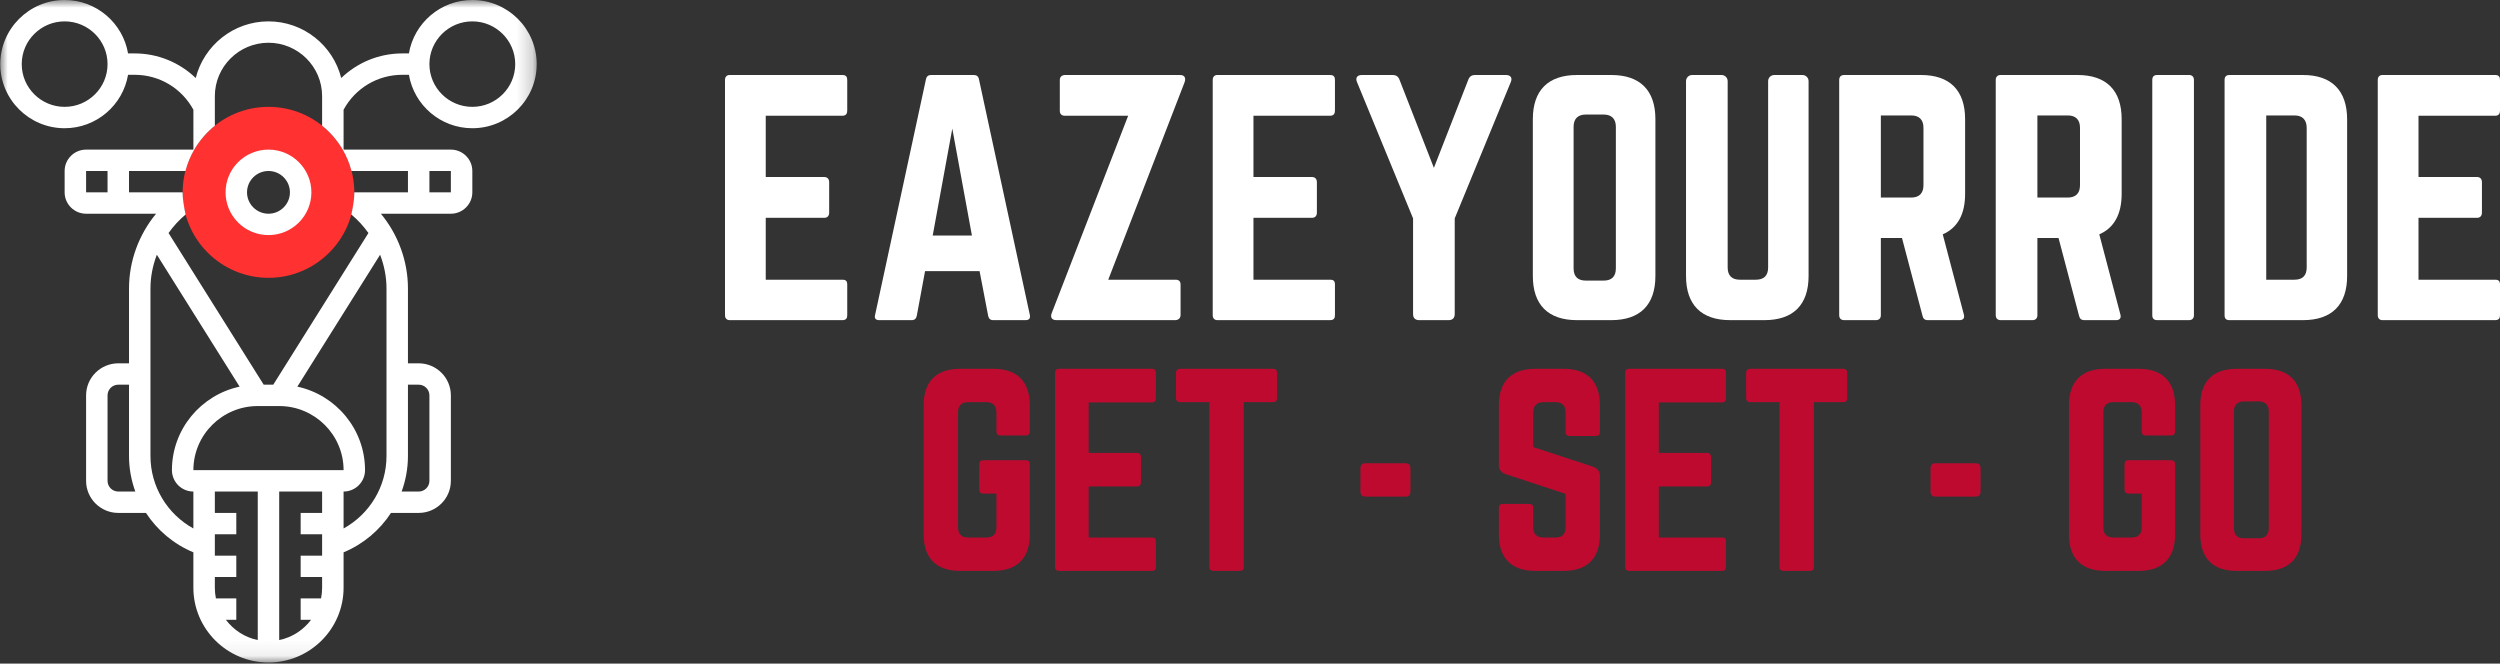 <svg width="162" height="43" viewBox="0 0 162 43" fill="none" xmlns="http://www.w3.org/2000/svg">
<rect x="0" y="0" width="162" height="43" fill="#333333" stroke="none"/>
<path d="M17.397 18.003C14.331 18.003 11.836 15.519 11.836 12.464C11.836 9.41 14.331 6.924 17.397 6.924C20.464 6.924 22.958 9.41 22.958 12.464C22.958 15.519 20.464 18.003 17.397 18.003ZM17.397 10.386C16.247 10.386 15.312 11.319 15.312 12.464C15.312 13.61 16.247 14.542 17.397 14.542C18.548 14.542 19.483 13.61 19.483 12.464C19.483 11.319 18.548 10.386 17.397 10.386Z" fill="#FF3131"/>
<mask id="mask0_177_16" style="mask-type:luminance" maskUnits="userSpaceOnUse" x="0" y="0" width="35" height="43">
<path d="M0 0H34.795V42.93H0V0Z" fill="white"/>
</mask>
<g mask="url(#mask0_177_16)">
<path d="M30.607 0C28.544 0 26.83 1.5 26.497 3.462H26.068C24.555 3.462 23.157 4.053 22.112 5.056C21.583 2.951 19.672 1.385 17.397 1.385C15.123 1.385 13.213 2.951 12.683 5.056C11.636 4.053 10.24 3.462 8.727 3.462H8.298C7.965 1.5 6.251 0 4.188 0C1.889 0 0.018 1.864 0.018 4.155C0.018 6.447 1.889 8.309 4.188 8.309C6.251 8.309 7.965 6.809 8.298 4.847H8.727C10.331 4.847 11.772 5.715 12.532 7.11V9.695H5.579C4.812 9.695 4.188 10.316 4.188 11.08V12.464C4.188 13.227 4.812 13.849 5.579 13.849H10.114C8.997 15.201 8.36 16.918 8.36 18.696V23.543H7.665C6.515 23.543 5.579 24.475 5.579 25.62V31.16C5.579 32.305 6.515 33.237 7.665 33.237H9.459C10.19 34.356 11.247 35.257 12.531 35.791V38.084C12.531 40.755 14.715 42.93 17.397 42.93C20.08 42.93 22.264 40.755 22.264 38.084V35.791C23.548 35.257 24.605 34.356 25.336 33.237H27.13C28.28 33.237 29.216 32.305 29.216 31.16V25.62C29.216 24.475 28.28 23.543 27.13 23.543H26.435V18.696C26.435 16.918 25.798 15.201 24.681 13.849H29.216C29.983 13.849 30.607 13.227 30.607 12.464V11.08C30.607 10.316 29.983 9.695 29.216 9.695H22.264V7.11C23.023 5.715 24.464 4.847 26.068 4.847H26.498C26.83 6.809 28.544 8.309 30.607 8.309C32.907 8.309 34.778 6.447 34.778 4.155C34.778 1.864 32.906 0 30.607 0ZM4.188 6.924C2.655 6.924 1.408 5.683 1.408 4.155C1.408 2.628 2.655 1.385 4.188 1.385C5.723 1.385 6.969 2.628 6.969 4.155C6.969 5.683 5.723 6.924 4.188 6.924ZM5.579 11.08H6.969V12.464H5.579V11.08ZM7.665 31.852C7.281 31.852 6.969 31.542 6.969 31.16V25.62C6.969 25.238 7.281 24.927 7.665 24.927H8.36V29.55C8.36 30.352 8.506 31.128 8.769 31.852H7.665ZM9.75 29.55V18.696C9.75 17.939 9.899 17.2 10.164 16.506L15.527 25.054C13.024 25.593 11.141 27.814 11.141 30.466C11.141 31.23 11.765 31.852 12.531 31.852V34.246C10.839 33.31 9.75 31.531 9.75 29.55ZM18.092 26.312C20.393 26.312 22.264 28.175 22.265 30.466H12.531C12.531 28.175 14.402 26.312 16.703 26.312H18.092ZM14.635 40.161H15.312V38.776H13.991C13.945 38.552 13.922 38.32 13.922 38.084V37.391H15.312V36.007H13.922V34.622H15.312V33.237H13.922V31.852H16.703V41.475C15.859 41.305 15.136 40.821 14.635 40.161ZM18.092 41.475V31.852H20.873V33.237H19.483V34.622H20.873V36.007H19.483V37.391H20.873V38.084C20.873 38.32 20.85 38.552 20.804 38.776H19.483V40.161H20.16C19.659 40.821 18.936 41.305 18.092 41.475ZM22.264 34.246V31.852C23.03 31.852 23.654 31.23 23.654 30.466C23.654 27.814 21.771 25.593 19.268 25.054L24.631 16.506C24.896 17.2 25.045 17.939 25.045 18.696V29.55C25.045 31.531 23.956 33.31 22.264 34.246ZM27.13 24.927C27.514 24.927 27.826 25.238 27.826 25.62V31.16C27.826 31.542 27.514 31.852 27.13 31.852H26.026C26.289 31.128 26.435 30.352 26.435 29.55V24.927H27.13ZM29.216 12.464H27.826V11.08H29.216V12.464ZM26.435 11.08V12.464H22.959C22.959 12.785 22.92 13.097 22.864 13.403C22.836 13.57 22.807 13.736 22.763 13.897C23.19 14.249 23.558 14.657 23.874 15.1L17.708 24.927H17.087L10.921 15.1C11.238 14.657 11.605 14.249 12.032 13.897C11.987 13.736 11.959 13.569 11.931 13.403C11.875 13.097 11.836 12.785 11.836 12.464H8.36V11.08H12.019C12.145 10.591 12.337 10.13 12.584 9.703C12.931 9.106 13.384 8.577 13.922 8.147V6.232C13.922 4.324 15.481 2.77 17.397 2.77C19.314 2.77 20.873 4.324 20.873 6.232V8.147C21.411 8.577 21.864 9.106 22.211 9.703C22.458 10.13 22.649 10.591 22.776 11.08H26.435ZM30.607 6.924C29.072 6.924 27.826 5.683 27.826 4.155C27.826 2.628 29.072 1.385 30.607 1.385C32.14 1.385 33.387 2.628 33.387 4.155C33.387 5.683 32.14 6.924 30.607 6.924Z" fill="white"/>
</g>
<path d="M17.397 9.695C15.863 9.695 14.617 10.936 14.617 12.464C14.617 13.991 15.863 15.234 17.397 15.234C18.931 15.234 20.178 13.991 20.178 12.464C20.178 10.936 18.931 9.695 17.397 9.695ZM17.397 13.849C16.631 13.849 16.007 13.227 16.007 12.464C16.007 11.7 16.631 11.08 17.397 11.08C18.164 11.08 18.788 11.7 18.788 12.464C18.788 13.227 18.164 13.849 17.397 13.849Z" fill="white"/>
<path d="M54.901 5.178C54.901 4.979 54.823 4.86 54.585 4.86H47.276C47.099 4.86 46.98 4.979 46.98 5.178V20.427C46.98 20.626 47.099 20.745 47.276 20.745H54.585C54.823 20.745 54.901 20.626 54.901 20.427V18.441C54.901 18.223 54.823 18.125 54.585 18.125H49.62V14.114H53.412C53.611 14.114 53.73 13.995 53.73 13.775V11.81C53.73 11.592 53.611 11.471 53.412 11.471H49.62V7.5H54.585C54.823 7.5 54.901 7.361 54.901 7.164V5.178Z" fill="white"/>
<path d="M66.456 20.745C66.694 20.745 66.774 20.626 66.734 20.408L63.437 5.138C63.398 4.939 63.279 4.86 63.1 4.86H60.341C60.161 4.86 60.042 4.939 60.002 5.138L56.706 20.408C56.646 20.626 56.747 20.745 56.965 20.745H59.089C59.268 20.745 59.367 20.646 59.407 20.467L59.944 17.568H63.477L64.033 20.467C64.073 20.646 64.172 20.745 64.352 20.745H66.456ZM62.981 15.264H60.439L61.709 8.335L62.981 15.264Z" fill="white"/>
<path d="M68.995 4.86C68.795 4.88 68.676 4.979 68.676 5.197V7.184C68.676 7.382 68.795 7.5 68.995 7.5H73.105L68.16 20.269C68.041 20.546 68.14 20.745 68.459 20.745H76.182C76.382 20.725 76.501 20.606 76.501 20.408V18.441C76.501 18.223 76.382 18.125 76.182 18.125H71.814L76.759 5.336C76.858 5.058 76.779 4.86 76.46 4.86H68.995Z" fill="white"/>
<path d="M86.505 5.178C86.505 4.979 86.426 4.86 86.188 4.86H78.88C78.702 4.86 78.584 4.979 78.584 5.178V20.427C78.584 20.626 78.702 20.745 78.88 20.745H86.188C86.426 20.745 86.505 20.626 86.505 20.427V18.441C86.505 18.223 86.426 18.125 86.188 18.125H81.224V14.114H85.015C85.215 14.114 85.334 13.995 85.334 13.775V11.81C85.334 11.592 85.215 11.471 85.015 11.471H81.224V7.5H86.188C86.426 7.5 86.505 7.361 86.505 7.164V5.178Z" fill="white"/>
<path d="M95.597 4.86C95.359 4.86 95.22 4.959 95.141 5.178L92.916 10.877L90.692 5.178C90.614 4.959 90.475 4.86 90.235 4.86H88.25C87.953 4.86 87.814 5.039 87.933 5.317L91.567 14.152V20.348C91.567 20.606 91.704 20.745 91.964 20.745H93.869C94.127 20.745 94.266 20.606 94.266 20.348V14.152L97.9 5.317C98.019 5.039 97.88 4.86 97.582 4.86H95.597Z" fill="white"/>
<path d="M99.328 17.885C99.328 19.751 100.32 20.745 102.186 20.745H104.411C106.278 20.745 107.27 19.751 107.27 17.885V7.72C107.27 5.854 106.278 4.86 104.411 4.86H102.186C100.32 4.86 99.328 5.854 99.328 7.72V17.885ZM102.763 18.183C102.247 18.183 101.969 17.925 101.969 17.389V8.216C101.969 7.7 102.247 7.422 102.763 7.422H103.914C104.43 7.422 104.708 7.7 104.708 8.216V17.389C104.708 17.925 104.43 18.183 103.914 18.183H102.763Z" fill="white"/>
<path d="M114.972 4.86C114.753 4.86 114.575 5.039 114.575 5.257V17.33C114.575 17.867 114.297 18.125 113.781 18.125H112.747C112.231 18.125 111.953 17.867 111.953 17.33V5.257C111.953 5.039 111.776 4.86 111.556 4.86H109.651C109.432 4.86 109.254 5.039 109.254 5.257V17.885C109.254 19.751 110.246 20.745 112.112 20.745H114.337C116.204 20.745 117.196 19.751 117.196 17.885V5.257C117.196 5.039 117.016 4.86 116.799 4.86H114.972Z" fill="white"/>
<path d="M127.339 7.72C127.339 5.854 126.347 4.86 124.481 4.86H119.496C119.299 4.86 119.18 4.979 119.18 5.178V20.427C119.18 20.626 119.299 20.745 119.496 20.745H121.562C121.76 20.745 121.879 20.626 121.879 20.427V15.424H123.249L124.58 20.467C124.62 20.646 124.719 20.745 124.918 20.745H126.982C127.2 20.745 127.321 20.626 127.26 20.388L125.89 15.186C126.843 14.769 127.339 13.894 127.339 12.564V7.72ZM121.879 12.802V7.48H123.846C124.362 7.48 124.64 7.758 124.64 8.274V12.007C124.64 12.525 124.362 12.802 123.846 12.802H121.879Z" fill="white"/>
<path d="M137.483 7.72C137.483 5.854 136.491 4.86 134.625 4.86H129.64C129.443 4.86 129.324 4.979 129.324 5.178V20.427C129.324 20.626 129.443 20.745 129.64 20.745H131.706C131.904 20.745 132.023 20.626 132.023 20.427V15.424H133.393L134.724 20.467C134.764 20.646 134.863 20.745 135.062 20.745H137.126C137.344 20.745 137.465 20.626 137.404 20.388L136.034 15.186C136.987 14.769 137.483 13.894 137.483 12.564V7.72ZM132.023 12.802V7.48H133.99C134.506 7.48 134.784 7.758 134.784 8.274V12.007C134.784 12.525 134.506 12.802 133.99 12.802H132.023Z" fill="white"/>
<path d="M139.785 4.86C139.567 4.86 139.468 4.979 139.468 5.178V20.427C139.468 20.626 139.567 20.745 139.785 20.745H141.85C142.048 20.745 142.167 20.626 142.167 20.427V5.178C142.167 4.979 142.048 4.86 141.85 4.86H139.785Z" fill="white"/>
<path d="M144.153 20.427C144.153 20.646 144.252 20.745 144.469 20.745H149.236C151.103 20.745 152.094 19.751 152.094 17.885V7.738C152.094 5.872 151.103 4.86 149.236 4.86H144.469C144.252 4.86 144.153 4.979 144.153 5.178V20.427ZM146.852 18.125V7.48H148.68C149.196 7.48 149.474 7.758 149.474 8.295V17.33C149.474 17.867 149.196 18.125 148.68 18.125H146.852Z" fill="white"/>
<path d="M162 5.178C162 4.979 161.921 4.86 161.683 4.86H154.375C154.198 4.86 154.079 4.979 154.079 5.178V20.427C154.079 20.626 154.198 20.745 154.375 20.745H161.683C161.921 20.745 162 20.626 162 20.427V18.441C162 18.223 161.921 18.125 161.683 18.125H156.719V14.114H160.511C160.71 14.114 160.829 13.995 160.829 13.775V11.81C160.829 11.592 160.71 11.471 160.511 11.471H156.719V7.5H161.683C161.921 7.5 162 7.361 162 7.164V5.178Z" fill="white"/>
<path d="M59.855 34.636C59.855 36.175 60.675 36.993 62.212 36.993H64.373C65.896 36.993 66.73 36.175 66.73 34.636V30.085C66.73 29.906 66.633 29.823 66.469 29.823H63.718C63.539 29.823 63.457 29.906 63.457 30.085V31.723C63.457 31.886 63.539 31.984 63.718 31.984H64.569V34.177C64.569 34.619 64.34 34.832 63.916 34.832H62.737C62.311 34.832 62.082 34.619 62.082 34.177V26.715C62.082 26.288 62.295 26.059 62.737 26.059H63.916C64.34 26.059 64.569 26.288 64.569 26.715V27.957C64.569 28.122 64.651 28.219 64.833 28.219H66.469C66.633 28.219 66.73 28.122 66.73 27.957V26.255C66.73 24.716 65.896 23.898 64.373 23.898H62.212C60.675 23.898 59.855 24.716 59.855 26.255V34.636Z" fill="#BF0A30"/>
<path d="M74.898 24.16C74.898 23.997 74.834 23.898 74.636 23.898H68.612C68.466 23.898 68.367 23.997 68.367 24.16V36.731C68.367 36.894 68.466 36.993 68.612 36.993H74.636C74.834 36.993 74.898 36.894 74.898 36.731V35.093C74.898 34.914 74.834 34.832 74.636 34.832H70.544V31.525H73.67C73.835 31.525 73.933 31.428 73.933 31.247V29.628C73.933 29.446 73.835 29.349 73.67 29.349H70.544V26.076H74.636C74.834 26.076 74.898 25.961 74.898 25.798V24.16Z" fill="#BF0A30"/>
<path d="M76.469 23.898C76.306 23.898 76.207 23.997 76.207 24.16V25.798C76.207 25.961 76.306 26.059 76.469 26.059H78.368V36.731C78.368 36.91 78.467 36.993 78.63 36.993H80.334C80.513 36.993 80.595 36.91 80.595 36.731V26.059H82.493C82.674 26.059 82.754 25.961 82.754 25.798V24.16C82.754 23.997 82.674 23.898 82.493 23.898H76.469Z" fill="#BF0A30"/>
<path d="M88.156 31.853C88.156 32.067 88.271 32.18 88.484 32.18H91.069C91.283 32.18 91.397 32.067 91.397 31.853V30.347C91.397 30.134 91.283 30.019 91.069 30.019H88.484C88.271 30.019 88.156 30.134 88.156 30.347V31.853Z" fill="#BF0A30"/>
<path d="M99.483 23.898C97.96 23.898 97.126 24.716 97.126 26.255V30.118C97.126 30.429 97.274 30.625 97.569 30.724L101.448 32.001V34.177C101.448 34.619 101.219 34.832 100.793 34.832H100.008C99.598 34.832 99.353 34.619 99.353 34.177V32.918C99.353 32.736 99.27 32.656 99.091 32.656H97.387C97.225 32.656 97.126 32.736 97.126 32.918V34.636C97.126 36.175 97.96 36.993 99.483 36.993H101.316C102.855 36.993 103.673 36.175 103.673 34.636V30.855C103.673 30.544 103.527 30.363 103.248 30.25L99.353 28.973V26.715C99.353 26.288 99.598 26.059 100.008 26.059H100.793C101.234 26.059 101.448 26.288 101.448 26.715V27.99C101.448 28.155 101.545 28.252 101.71 28.252H103.411C103.592 28.252 103.673 28.155 103.673 27.99V26.255C103.673 24.716 102.855 23.898 101.316 23.898H99.483Z" fill="#BF0A30"/>
<path d="M111.841 24.16C111.841 23.997 111.777 23.898 111.579 23.898H105.555C105.409 23.898 105.31 23.997 105.31 24.16V36.731C105.31 36.894 105.409 36.993 105.555 36.993H111.579C111.777 36.993 111.841 36.894 111.841 36.731V35.093C111.841 34.914 111.777 34.832 111.579 34.832H107.488V31.525H110.613C110.778 31.525 110.876 31.428 110.876 31.247V29.628C110.876 29.446 110.778 29.349 110.613 29.349H107.488V26.076H111.579C111.777 26.076 111.841 25.961 111.841 25.798V24.16Z" fill="#BF0A30"/>
<path d="M113.412 23.898C113.249 23.898 113.15 23.997 113.15 24.16V25.798C113.15 25.961 113.249 26.059 113.412 26.059H115.311V36.731C115.311 36.91 115.41 36.993 115.573 36.993H117.276C117.456 36.993 117.538 36.91 117.538 36.731V26.059H119.436C119.617 26.059 119.697 25.961 119.697 25.798V24.16C119.697 23.997 119.617 23.898 119.436 23.898H113.412Z" fill="#BF0A30"/>
<path d="M125.099 31.853C125.099 32.067 125.214 32.18 125.427 32.18H128.012C128.226 32.18 128.34 32.067 128.34 31.853V30.347C128.34 30.134 128.226 30.019 128.012 30.019H125.427C125.214 30.019 125.099 30.134 125.099 30.347V31.853Z" fill="#BF0A30"/>
<path d="M134.069 34.636C134.069 36.175 134.889 36.993 136.426 36.993H138.587C140.109 36.993 140.944 36.175 140.944 34.636V30.085C140.944 29.906 140.847 29.823 140.682 29.823H137.932C137.753 29.823 137.67 29.906 137.67 30.085V31.723C137.67 31.886 137.753 31.984 137.932 31.984H138.783V34.177C138.783 34.619 138.554 34.832 138.13 34.832H136.951C136.525 34.832 136.296 34.619 136.296 34.177V26.715C136.296 26.288 136.508 26.059 136.951 26.059H138.13C138.554 26.059 138.783 26.288 138.783 26.715V27.957C138.783 28.122 138.865 28.219 139.046 28.219H140.682C140.847 28.219 140.944 28.122 140.944 27.957V26.255C140.944 24.716 140.109 23.898 138.587 23.898H136.426C134.889 23.898 134.069 24.716 134.069 26.255V34.636Z" fill="#BF0A30"/>
<path d="M142.58 34.636C142.58 36.175 143.4 36.993 144.937 36.993H146.771C148.31 36.993 149.128 36.175 149.128 34.636V26.255C149.128 24.716 148.31 23.898 146.771 23.898H144.937C143.4 23.898 142.58 24.716 142.58 26.255V34.636ZM145.413 34.881C144.987 34.881 144.758 34.669 144.758 34.226V26.665C144.758 26.239 144.987 26.01 145.413 26.01H146.363C146.787 26.01 147.016 26.239 147.016 26.665V34.226C147.016 34.669 146.787 34.881 146.363 34.881H145.413Z" fill="#BF0A30"/>
</svg>
